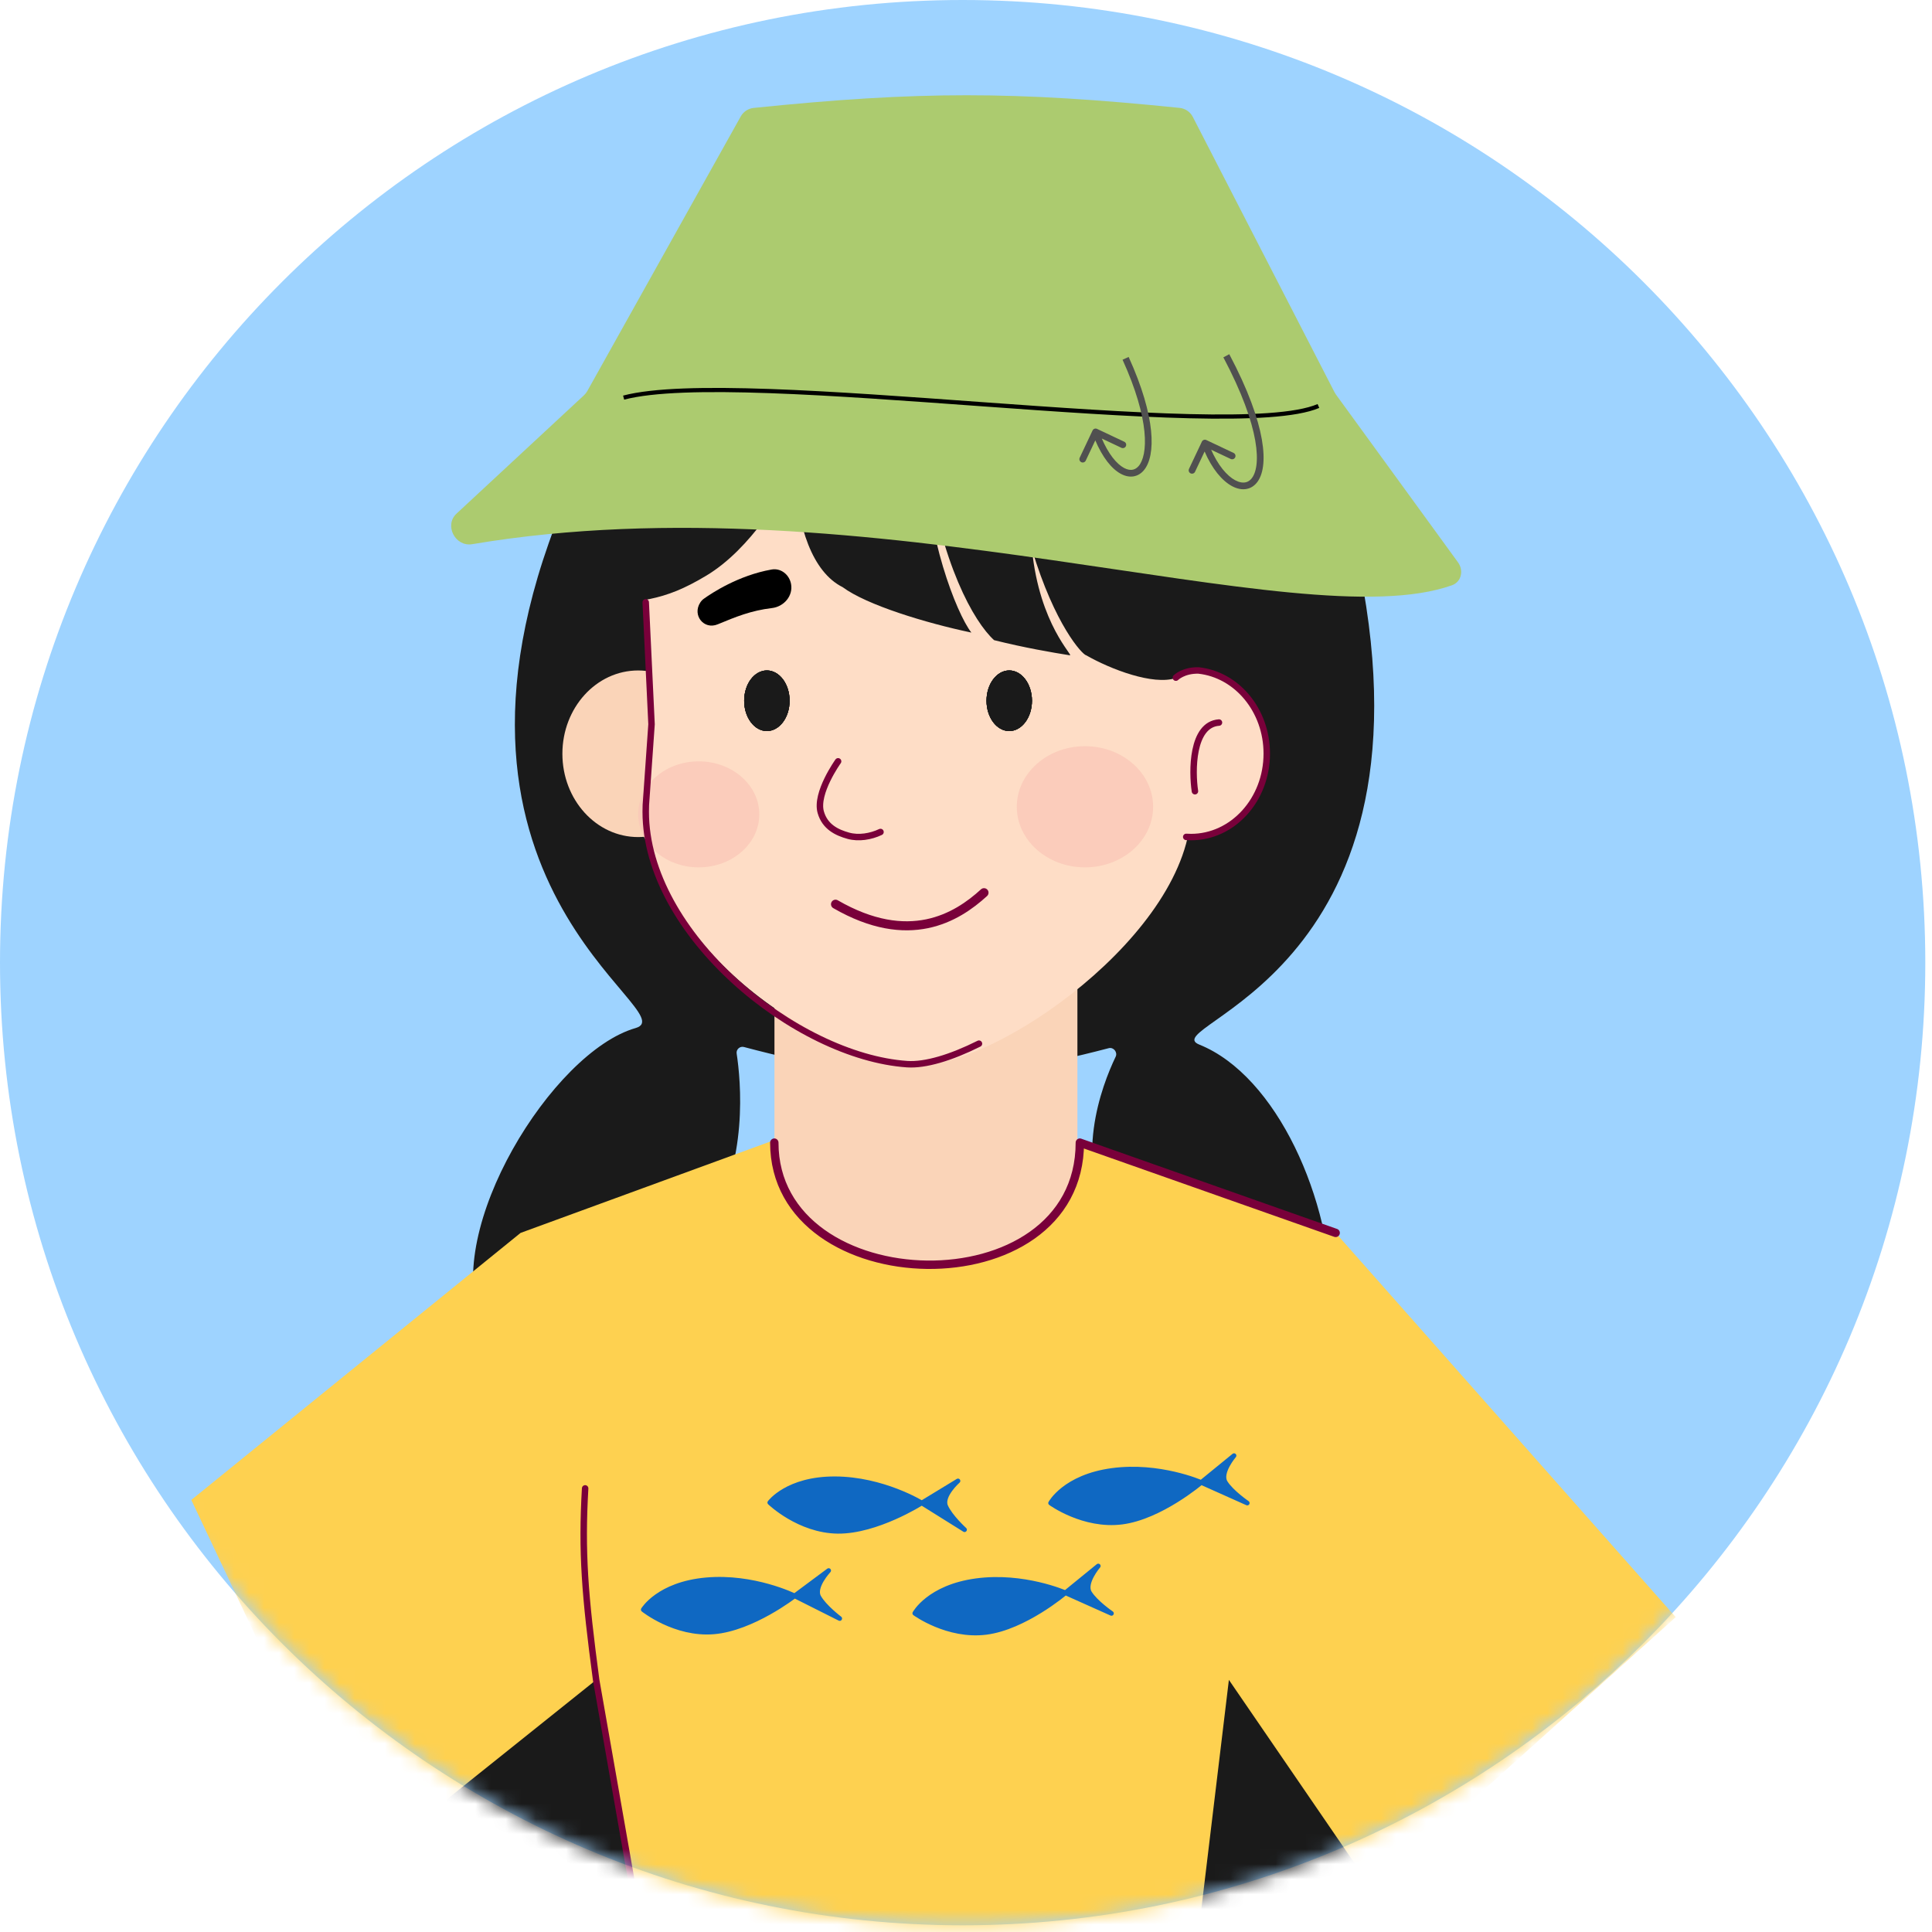 <svg width="128" height="128" viewBox="0 0 128 128" fill="none" xmlns="http://www.w3.org/2000/svg">
<path d="M127.556 63.778C127.556 99.002 99.002 127.556 63.778 127.556C28.554 127.556 0 99.002 0 63.778C0 28.554 28.554 0 63.778 0C99.002 0 127.556 28.554 127.556 63.778Z" fill="#9ED3FF"/>
<mask id="mask0_582_43683" style="mask-type:alpha" maskUnits="userSpaceOnUse" x="0" y="0" width="128" height="128">
<circle cx="63.778" cy="63.778" r="63.778" fill="#D9D9D9"/>
</mask>
<g mask="url(#mask0_582_43683)">
<path d="M90.081 37.717C95.461 64.683 76.423 67.987 79.461 69.209C84.584 71.271 88.25 79.463 88.25 86.42C93.843 104.368 94.627 127.361 84.954 129.264C69.079 132.387 71.784 99.735 73.698 81.293C71.048 77.008 72.988 71.942 73.915 70.011C74.058 69.714 73.775 69.36 73.457 69.444C64.18 71.876 58.642 71.851 49.286 69.366C49.021 69.296 48.764 69.527 48.805 69.798C49.077 71.579 49.615 77.04 46.87 81.293C46.216 101.982 45.975 143.43 31.476 126.701C21.429 120.772 24.656 103.802 31.857 87.519C29.334 81.493 36.584 69.696 42.11 68.111C45.616 67.105 26.364 58.59 37.762 32.415C43.171 19.994 51.828 13.938 61.847 13.375C79.409 12.387 87.07 22.629 90.081 37.717Z" fill="#1A1A1A"/>
<ellipse cx="42.278" cy="49.939" rx="5.018" ry="5.519" fill="#FAD4B8"/>
<ellipse cx="78.906" cy="49.939" rx="5.018" ry="5.519" fill="#FEDDC6"/>
<rect x="51.31" y="61.479" width="20.071" height="26.092" fill="#FAD4B8"/>
<path fill-rule="evenodd" clip-rule="evenodd" d="M78.907 35.978L52.264 28.363L42.78 37.332L43.182 47.712L42.788 53.128C42.783 53.278 42.78 53.428 42.78 53.579C42.78 61.804 53.167 69.995 60.844 70.503C65.811 70.831 78.907 61.804 78.907 53.579C78.907 53.428 78.905 53.278 78.899 53.128C78.899 53.128 78.629 49.851 78.506 47.712C78.303 44.177 78.907 38.686 78.907 38.686V35.978Z" fill="#FEDDC6"/>
<path d="M46.389 39.927C46.454 39.826 46.533 39.738 46.63 39.669C47.134 39.306 48.915 38.12 51.121 37.732C51.74 37.623 52.294 38.072 52.409 38.69C52.556 39.477 51.939 40.192 51.143 40.286C49.763 40.449 48.745 40.867 47.55 41.363C46.633 41.743 45.854 40.763 46.389 39.927Z" fill="black"/>
<ellipse cx="50.808" cy="46.426" rx="1.505" ry="2.007" fill="#1A1A1A"/>
<ellipse cx="50.808" cy="46.426" rx="1.505" ry="2.007" fill="#1A1A1A"/>
<ellipse cx="50.808" cy="46.426" rx="1.505" ry="2.007" fill="#1A1A1A"/>
<ellipse cx="50.808" cy="46.426" rx="1.505" ry="2.007" fill="#1A1A1A"/>
<ellipse cx="66.865" cy="46.426" rx="1.505" ry="2.007" fill="#1A1A1A"/>
<ellipse cx="66.865" cy="46.426" rx="1.505" ry="2.007" fill="#1A1A1A"/>
<ellipse cx="66.865" cy="46.426" rx="1.505" ry="2.007" fill="#1A1A1A"/>
<ellipse cx="66.865" cy="46.426" rx="1.505" ry="2.007" fill="#1A1A1A"/>
<ellipse cx="71.882" cy="53.451" rx="4.516" ry="4.014" fill="#FAC8B8" fill-opacity="0.8"/>
<ellipse cx="46.292" cy="53.953" rx="4.014" ry="3.512" fill="#FAC8B8" fill-opacity="0.8"/>
<path d="M55.355 59.906C60.21 62.71 63.372 60.812 65.193 59.143" stroke="#79003A" stroke-width="0.599" stroke-linecap="round"/>
<path d="M55.526 50.441C55.526 50.441 54.017 52.545 54.377 53.81C54.651 54.777 55.436 55.158 56.207 55.371C56.885 55.559 57.689 55.429 58.335 55.122" stroke="#79003A" stroke-width="0.429" stroke-linecap="round"/>
<path fill-rule="evenodd" clip-rule="evenodd" d="M89.396 43.848C89.063 44.036 86.935 42.412 84.928 42.914C82.921 43.416 79.409 44.419 77.903 44.921C76.398 45.423 73.582 44.34 71.965 43.416C71.716 43.378 69.875 41.409 68.37 36.391C68.872 41.409 71.159 43.461 70.879 43.416C69.687 43.225 67.868 42.914 65.861 42.412C64.528 41.2 62.349 37.395 61.345 30.37C61.345 35.388 63.352 40.623 64.356 41.91C61.322 41.272 57.417 40.081 55.826 38.9C53.819 37.896 52.815 34.886 52.658 31.373C51.855 32.591 49.814 36.325 46.794 38.138C43.897 39.876 42.508 39.836 38.352 40.219C38.439 38.138 38.548 36.786 38.352 40.219C38.352 26.425 49.721 17.324 63.854 17.324C77.987 17.324 89.444 28.506 89.444 42.301C89.444 42.82 89.428 43.336 89.396 43.848Z" fill="#1A1A1A"/>
<mask id="mask1_582_43683" style="mask-type:alpha" maskUnits="userSpaceOnUse" x="35" y="13" width="58" height="119">
<path d="M61.845 13.375C51.826 13.939 42.559 19.745 37.761 32.415C26.722 61.561 62.194 18.458 59.685 47.604C59.685 47.604 55.174 131.412 65.358 131.709C87 132.339 63.592 58.472 68.108 47.604C68.108 31.796 97.434 67.841 91.45 37.849C88.439 22.761 79.407 12.387 61.845 13.375Z" fill="#1A1A1A"/>
</mask>
<g mask="url(#mask1_582_43683)">
<path d="M45.138 18.327C48.587 25.352 73.224 28.346 82.093 19.331L89.484 28.864C82.585 26.356 76.326 28.712 63.54 28.864C54.878 28.968 47.109 26.356 39.226 27.861L45.138 18.327Z" fill="#363636"/>
</g>
<path d="M78.591 55.447C78.696 55.455 78.802 55.458 78.909 55.458C81.68 55.458 83.927 52.981 83.927 49.926C83.927 47.057 81.946 44.698 79.411 44.42C78.407 44.393 77.905 44.896 77.905 44.896" stroke="#79003A" stroke-width="0.428" stroke-linecap="round"/>
<path d="M42.781 39.904L43.166 47.985L42.789 53.336C42.784 53.484 42.781 53.633 42.781 53.782C42.781 61.908 52.738 70.001 60.097 70.503C61.298 70.585 62.994 70.079 64.859 69.146" stroke="#79003A" stroke-width="0.428" stroke-linecap="round"/>
<path d="M12.675 99.374L34.49 81.683L51.311 75.529C51.311 86.066 71.382 86.568 71.382 75.529L88.491 81.683L111.021 107.14L90.95 125.204L81.417 111.296L78.477 135.741H43.788L39.496 111.296L24.119 123.603L12.675 99.374Z" fill="#FED150"/>
<path d="M88.491 81.682L71.542 75.702C71.542 86.741 51.3 86.239 51.3 75.702" stroke="#79003A" stroke-width="0.555" stroke-linecap="round" stroke-linejoin="round"/>
<path d="M43.788 135.741L39.496 111.296C38.744 105.677 38.523 102.813 38.767 98.61" stroke="#79003A" stroke-width="0.428" stroke-linecap="round"/>
<path d="M80.76 47.871C78.95 48 78.969 51.124 79.168 52.42" stroke="#79003A" stroke-width="0.428" stroke-linecap="round"/>
<path d="M49.078 7.712L38.907 25.913C38.85 26.014 38.778 26.106 38.693 26.185L30.247 34.028C29.413 34.802 30.162 36.243 31.285 36.054C57.474 31.641 86.052 42.392 96.197 38.775C96.823 38.552 96.987 37.794 96.596 37.256L88.507 26.135C88.474 26.089 88.444 26.04 88.418 25.99L79.026 7.743C78.855 7.41 78.524 7.186 78.151 7.148C67.238 6.034 60.859 6.029 49.934 7.15C49.575 7.187 49.254 7.397 49.078 7.712Z" fill="#ACCB6F"/>
<path d="M41.317 26.343C49.152 24.278 81.525 29.393 87.349 26.898" stroke="black" stroke-width="0.277"/>
<path d="M72.68 28.414C72.57 28.362 72.438 28.409 72.385 28.52L71.533 30.325C71.481 30.436 71.528 30.568 71.639 30.621C71.749 30.673 71.882 30.626 71.934 30.515L72.692 28.91L74.296 29.668C74.407 29.72 74.54 29.672 74.592 29.562C74.644 29.451 74.597 29.319 74.486 29.266L72.68 28.414ZM74.372 23.832C75.27 25.807 75.7 27.393 75.82 28.58C75.94 29.78 75.739 30.528 75.436 30.88C75.291 31.048 75.124 31.126 74.945 31.131C74.76 31.137 74.535 31.067 74.286 30.887C73.785 30.526 73.232 29.76 72.795 28.54L72.377 28.689C72.83 29.952 73.423 30.813 74.027 31.247C74.33 31.465 74.648 31.584 74.958 31.575C75.274 31.565 75.555 31.423 75.773 31.169C76.197 30.676 76.385 29.772 76.261 28.536C76.135 27.287 75.687 25.653 74.776 23.649L74.372 23.832Z" fill="#505050"/>
<path d="M79.922 29.154C79.811 29.102 79.679 29.149 79.627 29.26L78.774 31.066C78.722 31.177 78.769 31.309 78.88 31.361C78.991 31.413 79.123 31.366 79.175 31.255L79.933 29.65L81.538 30.408C81.649 30.46 81.781 30.413 81.833 30.302C81.886 30.191 81.838 30.059 81.727 30.007L79.922 29.154ZM81.051 23.674C82.292 26.018 82.928 27.846 83.163 29.188C83.4 30.545 83.219 31.351 82.908 31.716C82.76 31.89 82.579 31.97 82.375 31.971C82.163 31.971 81.908 31.886 81.63 31.691C81.073 31.298 80.472 30.495 80.036 29.28L79.618 29.43C80.073 30.698 80.719 31.591 81.375 32.053C81.703 32.285 82.046 32.416 82.376 32.415C82.713 32.414 83.016 32.275 83.246 32.004C83.691 31.481 83.843 30.499 83.6 29.112C83.355 27.709 82.698 25.836 81.443 23.466L81.051 23.674Z" fill="#505050"/>
<path d="M60.607 106.884C60.607 106.884 61.541 105.15 64.679 104.728C67.816 104.305 70.585 105.526 70.585 105.526L72.763 103.751C72.763 103.751 71.792 104.884 72.187 105.527C72.582 106.17 73.637 106.892 73.637 106.892L70.585 105.526C70.585 105.526 67.889 107.822 65.336 108.148C62.783 108.474 60.607 106.884 60.607 106.884Z" fill="#0F68C2"/>
<path d="M70.585 105.526C70.585 105.526 67.816 104.305 64.679 104.728C61.541 105.15 60.607 106.884 60.607 106.884C60.607 106.884 62.783 108.474 65.336 108.148C67.889 107.822 70.585 105.526 70.585 105.526ZM70.585 105.526L72.763 103.751C72.763 103.751 71.792 104.884 72.187 105.527C72.582 106.17 73.637 106.892 73.637 106.892L70.585 105.526Z" stroke="#0F68C2" stroke-width="0.31" stroke-linejoin="round"/>
<path d="M69.605 99.581C69.605 99.581 70.537 97.846 73.674 97.422C76.812 96.997 79.582 98.216 79.582 98.216L81.758 96.44C81.758 96.44 80.787 97.573 81.183 98.216C81.579 98.859 82.634 99.581 82.634 99.581L79.582 98.216C79.582 98.216 76.887 100.514 74.334 100.842C71.781 101.169 69.605 99.581 69.605 99.581Z" fill="#0F68C2"/>
<path d="M79.582 98.216C79.582 98.216 76.812 96.997 73.674 97.422C70.537 97.846 69.605 99.581 69.605 99.581C69.605 99.581 71.781 101.169 74.334 100.842C76.887 100.514 79.582 98.216 79.582 98.216ZM79.582 98.216L81.758 96.44C81.758 96.44 80.787 97.573 81.183 98.216C81.579 98.859 82.634 99.581 82.634 99.581L79.582 98.216Z" stroke="#0F68C2" stroke-width="0.31" stroke-linejoin="round"/>
<path d="M42.618 106.643C42.618 106.643 43.628 104.952 46.781 104.67C49.934 104.387 52.646 105.73 52.646 105.73L54.901 104.053C54.901 104.053 53.88 105.142 54.246 105.802C54.613 106.462 55.634 107.231 55.634 107.231L52.646 105.73C52.646 105.73 49.851 107.904 47.286 108.116C44.72 108.328 42.618 106.643 42.618 106.643Z" fill="#0F68C2"/>
<path d="M52.646 105.73C52.646 105.73 49.934 104.387 46.781 104.67C43.628 104.952 42.618 106.643 42.618 106.643C42.618 106.643 44.72 108.328 47.286 108.116C49.851 107.904 52.646 105.73 52.646 105.73ZM52.646 105.73L54.901 104.053C54.901 104.053 53.88 105.142 54.246 105.802C54.613 106.462 55.634 107.231 55.634 107.231L52.646 105.73Z" stroke="#0F68C2" stroke-width="0.31" stroke-linejoin="round"/>
<path d="M50.999 99.55C50.999 99.55 52.161 97.962 55.327 97.974C58.493 97.986 61.069 99.575 61.069 99.575L63.469 98.115C63.469 98.115 62.352 99.104 62.655 99.795C62.958 100.486 63.904 101.347 63.904 101.347L61.069 99.575C61.069 99.575 58.083 101.479 55.509 101.452C52.935 101.424 50.999 99.55 50.999 99.55Z" fill="#0F68C2"/>
<path d="M61.069 99.575C61.069 99.575 58.493 97.986 55.327 97.974C52.161 97.962 50.999 99.55 50.999 99.55C50.999 99.55 52.935 101.424 55.509 101.452C58.083 101.479 61.069 99.575 61.069 99.575ZM61.069 99.575L63.469 98.115C63.469 98.115 62.352 99.104 62.655 99.795C62.958 100.486 63.904 101.347 63.904 101.347L61.069 99.575Z" stroke="#0F68C2" stroke-width="0.31" stroke-linejoin="round"/>
</g>
</svg>
